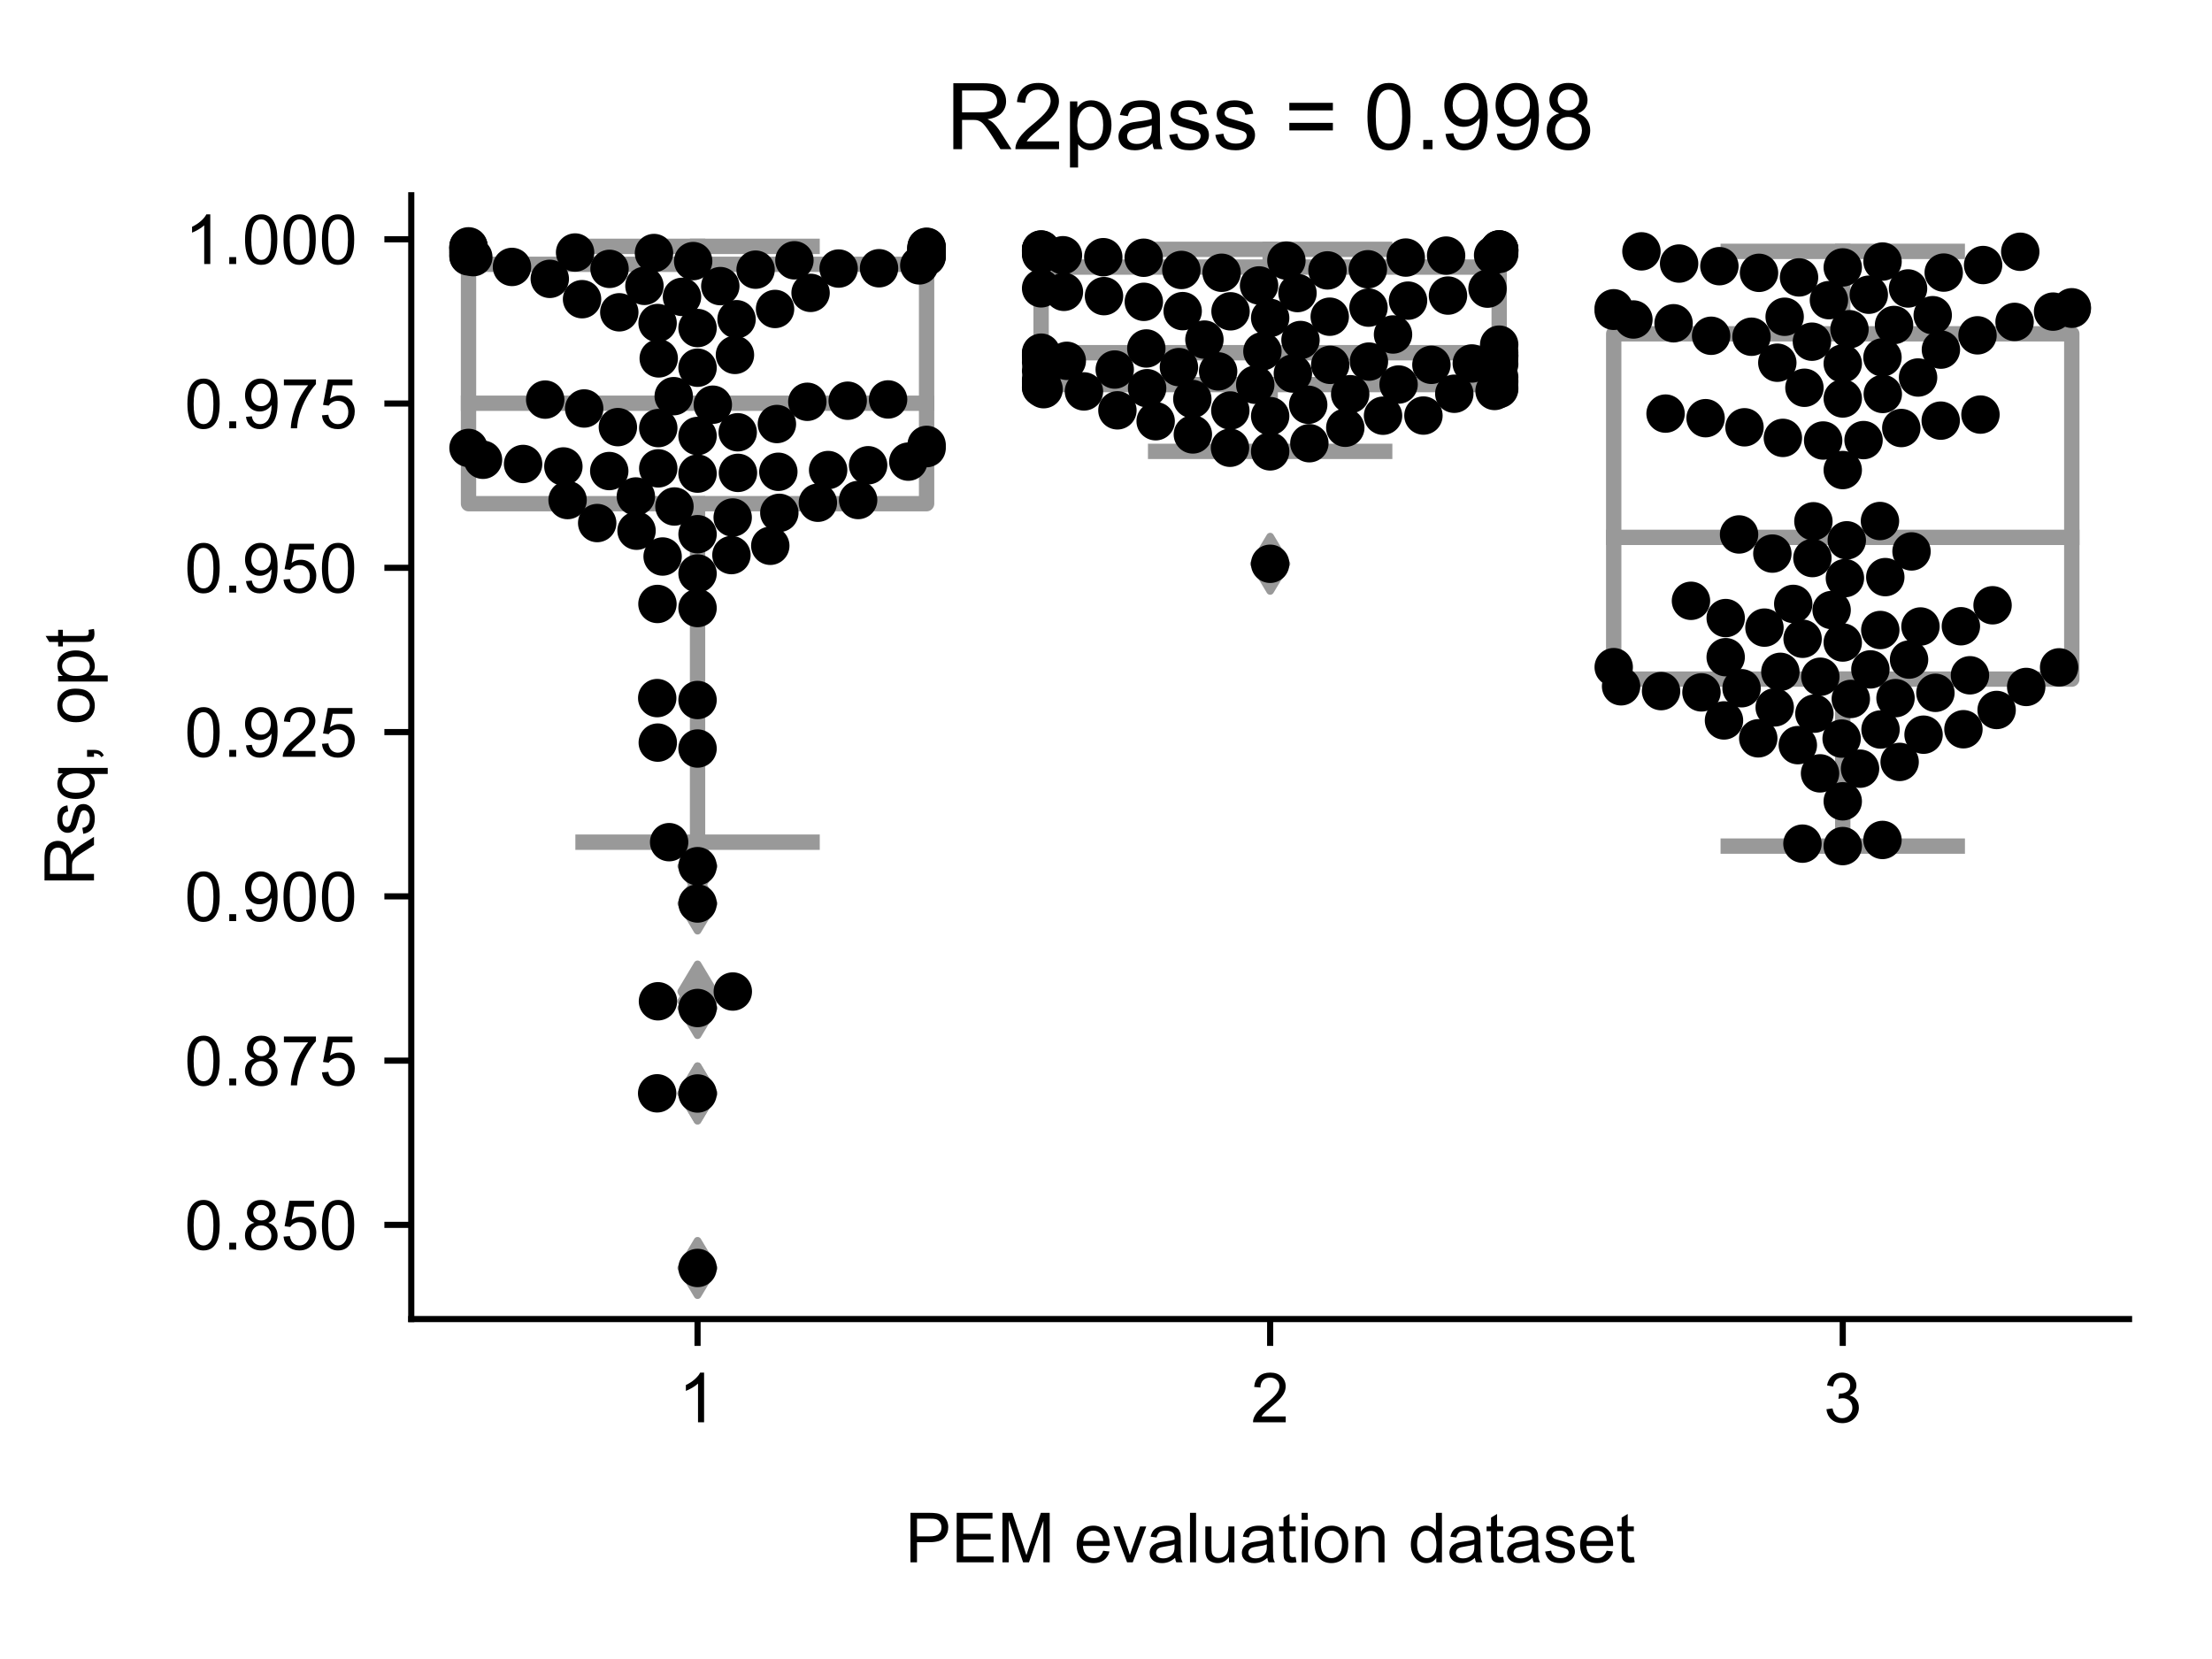 <?xml version="1.0" encoding="utf-8" standalone="no"?>
<!DOCTYPE svg PUBLIC "-//W3C//DTD SVG 1.1//EN"
  "http://www.w3.org/Graphics/SVG/1.1/DTD/svg11.dtd">
<!-- Created with matplotlib (https://matplotlib.org/) -->
<svg height="216pt" version="1.1" viewBox="0 0 288 216" width="288pt" xmlns="http://www.w3.org/2000/svg" xmlns:xlink="http://www.w3.org/1999/xlink">
 <defs>
  <style type="text/css">*{stroke-linecap:butt;stroke-linejoin:round;}</style>
 </defs>
 <g id="figure_1">
  <g id="patch_1">
   <path d="M 0 216 
L 288 216 
L 288 0 
L 0 0 
z
" style="fill:#ffffff;"/>
  </g>
  <g id="axes_1">
   <g id="patch_2">
    <path d="M 53.546 171.738 
L 277.2 171.738 
L 277.2 25.425 
L 53.546 25.425 
z
" style="fill:#ffffff;"/>
   </g>
   <g id="patch_3">
    <path clip-path="url(#p8600b3216e)" d="M 61.001 65.578 
L 120.642 65.578 
L 120.642 34.413 
L 61.001 34.413 
L 61.001 65.578 
z
" style="fill:#ffffff;stroke:#999999;stroke-linejoin:miter;stroke-width:2;"/>
   </g>
   <g id="patch_4">
    <path clip-path="url(#p8600b3216e)" d="M 135.552 50.072 
L 195.193 50.072 
L 195.193 34.777 
L 135.552 34.777 
L 135.552 50.072 
z
" style="fill:#ffffff;stroke:#999999;stroke-linejoin:miter;stroke-width:2;"/>
   </g>
   <g id="patch_5">
    <path clip-path="url(#p8600b3216e)" d="M 210.104 88.422 
L 269.745 88.422 
L 269.745 43.461 
L 210.104 43.461 
L 210.104 88.422 
z
" style="fill:#ffffff;stroke:#999999;stroke-linejoin:miter;stroke-width:2;"/>
   </g>
   <g id="matplotlib.axis_1">
    <g id="xtick_1">
     <g id="line2d_1">
      <defs>
       <path d="M 0 0 
L 0 3.5 
" id="m0d3a46111b" style="stroke:#000000;stroke-width:0.8;"/>
      </defs>
      <g>
       <use style="stroke:#000000;stroke-width:0.8;" x="90.821" xlink:href="#m0d3a46111b" y="171.738"/>
      </g>
     </g>
     <g id="text_1">
      <!-- 1 -->
      <g transform="translate(88.319 185.18)scale(0.09 -0.09)">
       <defs>
        <path d="M 37.25 0 
L 28.469 0 
L 28.469 56 
Q 25.297 52.984 20.141 49.953 
Q 14.984 46.922 10.891 45.406 
L 10.891 53.906 
Q 18.266 57.375 23.781 62.297 
Q 29.297 67.234 31.594 71.875 
L 37.25 71.875 
z
" id="ArialMT-49"/>
       </defs>
       <use xlink:href="#ArialMT-49"/>
      </g>
     </g>
    </g>
    <g id="xtick_2">
     <g id="line2d_2">
      <g>
       <use style="stroke:#000000;stroke-width:0.8;" x="165.373" xlink:href="#m0d3a46111b" y="171.738"/>
      </g>
     </g>
     <g id="text_2">
      <!-- 2 -->
      <g transform="translate(162.87 185.18)scale(0.09 -0.09)">
       <defs>
        <path d="M 50.344 8.453 
L 50.344 0 
L 3.031 0 
Q 2.938 3.172 4.047 6.109 
Q 5.859 10.938 9.828 15.625 
Q 13.812 20.312 21.344 26.469 
Q 33.016 36.031 37.109 41.625 
Q 41.219 47.219 41.219 52.203 
Q 41.219 57.422 37.469 61 
Q 33.734 64.594 27.734 64.594 
Q 21.391 64.594 17.578 60.781 
Q 13.766 56.984 13.719 50.25 
L 4.688 51.172 
Q 5.609 61.281 11.656 66.578 
Q 17.719 71.875 27.938 71.875 
Q 38.234 71.875 44.234 66.156 
Q 50.25 60.453 50.25 52 
Q 50.25 47.703 48.484 43.547 
Q 46.734 39.406 42.656 34.812 
Q 38.578 30.219 29.109 22.219 
Q 21.188 15.578 18.938 13.203 
Q 16.703 10.844 15.234 8.453 
z
" id="ArialMT-50"/>
       </defs>
       <use xlink:href="#ArialMT-50"/>
      </g>
     </g>
    </g>
    <g id="xtick_3">
     <g id="line2d_3">
      <g>
       <use style="stroke:#000000;stroke-width:0.8;" x="239.924" xlink:href="#m0d3a46111b" y="171.738"/>
      </g>
     </g>
     <g id="text_3">
      <!-- 3 -->
      <g transform="translate(237.422 185.18)scale(0.09 -0.09)">
       <defs>
        <path d="M 4.203 18.891 
L 12.984 20.062 
Q 14.5 12.594 18.141 9.297 
Q 21.781 6 27 6 
Q 33.203 6 37.469 10.297 
Q 41.75 14.594 41.75 20.953 
Q 41.75 27 37.797 30.922 
Q 33.844 34.859 27.734 34.859 
Q 25.25 34.859 21.531 33.891 
L 22.516 41.609 
Q 23.391 41.5 23.922 41.5 
Q 29.547 41.5 34.031 44.422 
Q 38.531 47.359 38.531 53.469 
Q 38.531 58.297 35.25 61.469 
Q 31.984 64.656 26.812 64.656 
Q 21.688 64.656 18.266 61.422 
Q 14.844 58.203 13.875 51.766 
L 5.078 53.328 
Q 6.688 62.156 12.391 67.016 
Q 18.109 71.875 26.609 71.875 
Q 32.469 71.875 37.391 69.359 
Q 42.328 66.844 44.938 62.5 
Q 47.562 58.156 47.562 53.266 
Q 47.562 48.641 45.062 44.828 
Q 42.578 41.016 37.703 38.766 
Q 44.047 37.312 47.562 32.688 
Q 51.078 28.078 51.078 21.141 
Q 51.078 11.766 44.234 5.25 
Q 37.406 -1.266 26.953 -1.266 
Q 17.531 -1.266 11.297 4.344 
Q 5.078 9.969 4.203 18.891 
z
" id="ArialMT-51"/>
       </defs>
       <use xlink:href="#ArialMT-51"/>
      </g>
     </g>
    </g>
    <g id="text_4">
     <!-- PEM evaluation dataset -->
     <g transform="translate(117.846 203.411)scale(0.09 -0.09)">
      <defs>
       <path d="M 7.719 0 
L 7.719 71.578 
L 34.719 71.578 
Q 41.844 71.578 45.609 70.906 
Q 50.875 70.016 54.438 67.547 
Q 58.016 65.094 60.188 60.641 
Q 62.359 56.203 62.359 50.875 
Q 62.359 41.75 56.547 35.422 
Q 50.734 29.109 35.547 29.109 
L 17.188 29.109 
L 17.188 0 
z
M 17.188 37.547 
L 35.688 37.547 
Q 44.875 37.547 48.734 40.969 
Q 52.594 44.391 52.594 50.594 
Q 52.594 55.078 50.312 58.266 
Q 48.047 61.469 44.344 62.5 
Q 41.938 63.141 35.5 63.141 
L 17.188 63.141 
z
" id="ArialMT-80"/>
       <path d="M 7.906 0 
L 7.906 71.578 
L 59.672 71.578 
L 59.672 63.141 
L 17.391 63.141 
L 17.391 41.219 
L 56.984 41.219 
L 56.984 32.812 
L 17.391 32.812 
L 17.391 8.453 
L 61.328 8.453 
L 61.328 0 
z
" id="ArialMT-69"/>
       <path d="M 7.422 0 
L 7.422 71.578 
L 21.688 71.578 
L 38.625 20.906 
Q 40.969 13.812 42.047 10.297 
Q 43.266 14.203 45.844 21.781 
L 62.984 71.578 
L 75.734 71.578 
L 75.734 0 
L 66.609 0 
L 66.609 59.906 
L 45.797 0 
L 37.25 0 
L 16.547 60.938 
L 16.547 0 
z
" id="ArialMT-77"/>
       <path id="ArialMT-32"/>
       <path d="M 42.094 16.703 
L 51.172 15.578 
Q 49.031 7.625 43.219 3.219 
Q 37.406 -1.172 28.375 -1.172 
Q 17 -1.172 10.328 5.828 
Q 3.656 12.844 3.656 25.484 
Q 3.656 38.578 10.391 45.797 
Q 17.141 53.031 27.875 53.031 
Q 38.281 53.031 44.875 45.953 
Q 51.469 38.875 51.469 26.031 
Q 51.469 25.25 51.422 23.688 
L 12.75 23.688 
Q 13.234 15.141 17.578 10.594 
Q 21.922 6.062 28.422 6.062 
Q 33.25 6.062 36.672 8.594 
Q 40.094 11.141 42.094 16.703 
z
M 13.234 30.906 
L 42.188 30.906 
Q 41.609 37.453 38.875 40.719 
Q 34.672 45.797 27.984 45.797 
Q 21.922 45.797 17.797 41.75 
Q 13.672 37.703 13.234 30.906 
z
" id="ArialMT-101"/>
       <path d="M 21 0 
L 1.266 51.859 
L 10.547 51.859 
L 21.688 20.797 
Q 23.484 15.766 25 10.359 
Q 26.172 14.453 28.266 20.219 
L 39.797 51.859 
L 48.828 51.859 
L 29.203 0 
z
" id="ArialMT-118"/>
       <path d="M 40.438 6.391 
Q 35.547 2.25 31.031 0.531 
Q 26.516 -1.172 21.344 -1.172 
Q 12.797 -1.172 8.203 3 
Q 3.609 7.172 3.609 13.672 
Q 3.609 17.484 5.344 20.625 
Q 7.078 23.781 9.891 25.688 
Q 12.703 27.594 16.219 28.562 
Q 18.797 29.25 24.031 29.891 
Q 34.672 31.156 39.703 32.906 
Q 39.75 34.719 39.75 35.203 
Q 39.75 40.578 37.25 42.781 
Q 33.891 45.75 27.25 45.75 
Q 21.047 45.75 18.094 43.578 
Q 15.141 41.406 13.719 35.891 
L 5.125 37.062 
Q 6.297 42.578 8.984 45.969 
Q 11.672 49.359 16.75 51.188 
Q 21.828 53.031 28.516 53.031 
Q 35.156 53.031 39.297 51.469 
Q 43.453 49.906 45.406 47.531 
Q 47.359 45.172 48.141 41.547 
Q 48.578 39.312 48.578 33.453 
L 48.578 21.734 
Q 48.578 9.469 49.141 6.219 
Q 49.703 2.984 51.375 0 
L 42.188 0 
Q 40.828 2.734 40.438 6.391 
z
M 39.703 26.031 
Q 34.906 24.078 25.344 22.703 
Q 19.922 21.922 17.672 20.938 
Q 15.438 19.969 14.203 18.094 
Q 12.984 16.219 12.984 13.922 
Q 12.984 10.406 15.641 8.062 
Q 18.312 5.719 23.438 5.719 
Q 28.516 5.719 32.469 7.938 
Q 36.422 10.156 38.281 14.016 
Q 39.703 17 39.703 22.797 
z
" id="ArialMT-97"/>
       <path d="M 6.391 0 
L 6.391 71.578 
L 15.188 71.578 
L 15.188 0 
z
" id="ArialMT-108"/>
       <path d="M 40.578 0 
L 40.578 7.625 
Q 34.516 -1.172 24.125 -1.172 
Q 19.531 -1.172 15.547 0.578 
Q 11.578 2.344 9.641 5 
Q 7.719 7.672 6.938 11.531 
Q 6.391 14.109 6.391 19.734 
L 6.391 51.859 
L 15.188 51.859 
L 15.188 23.094 
Q 15.188 16.219 15.719 13.812 
Q 16.547 10.359 19.234 8.375 
Q 21.922 6.391 25.875 6.391 
Q 29.828 6.391 33.297 8.422 
Q 36.766 10.453 38.203 13.938 
Q 39.656 17.438 39.656 24.078 
L 39.656 51.859 
L 48.438 51.859 
L 48.438 0 
z
" id="ArialMT-117"/>
       <path d="M 25.781 7.859 
L 27.047 0.094 
Q 23.344 -0.688 20.406 -0.688 
Q 15.625 -0.688 12.984 0.828 
Q 10.359 2.344 9.281 4.812 
Q 8.203 7.281 8.203 15.188 
L 8.203 45.016 
L 1.766 45.016 
L 1.766 51.859 
L 8.203 51.859 
L 8.203 64.703 
L 16.938 69.969 
L 16.938 51.859 
L 25.781 51.859 
L 25.781 45.016 
L 16.938 45.016 
L 16.938 14.703 
Q 16.938 10.938 17.406 9.859 
Q 17.875 8.797 18.922 8.156 
Q 19.969 7.516 21.922 7.516 
Q 23.391 7.516 25.781 7.859 
z
" id="ArialMT-116"/>
       <path d="M 6.641 61.469 
L 6.641 71.578 
L 15.438 71.578 
L 15.438 61.469 
z
M 6.641 0 
L 6.641 51.859 
L 15.438 51.859 
L 15.438 0 
z
" id="ArialMT-105"/>
       <path d="M 3.328 25.922 
Q 3.328 40.328 11.328 47.266 
Q 18.016 53.031 27.641 53.031 
Q 38.328 53.031 45.109 46.016 
Q 51.906 39.016 51.906 26.656 
Q 51.906 16.656 48.906 10.906 
Q 45.906 5.172 40.156 2 
Q 34.422 -1.172 27.641 -1.172 
Q 16.75 -1.172 10.031 5.812 
Q 3.328 12.797 3.328 25.922 
z
M 12.359 25.922 
Q 12.359 15.969 16.703 11.016 
Q 21.047 6.062 27.641 6.062 
Q 34.188 6.062 38.531 11.031 
Q 42.875 16.016 42.875 26.219 
Q 42.875 35.844 38.5 40.797 
Q 34.125 45.75 27.641 45.75 
Q 21.047 45.75 16.703 40.812 
Q 12.359 35.891 12.359 25.922 
z
" id="ArialMT-111"/>
       <path d="M 6.594 0 
L 6.594 51.859 
L 14.5 51.859 
L 14.5 44.484 
Q 20.219 53.031 31 53.031 
Q 35.688 53.031 39.625 51.344 
Q 43.562 49.656 45.516 46.922 
Q 47.469 44.188 48.25 40.438 
Q 48.734 37.984 48.734 31.891 
L 48.734 0 
L 39.938 0 
L 39.938 31.547 
Q 39.938 36.922 38.906 39.578 
Q 37.891 42.234 35.281 43.812 
Q 32.672 45.406 29.156 45.406 
Q 23.531 45.406 19.453 41.844 
Q 15.375 38.281 15.375 28.328 
L 15.375 0 
z
" id="ArialMT-110"/>
       <path d="M 40.234 0 
L 40.234 6.547 
Q 35.297 -1.172 25.734 -1.172 
Q 19.531 -1.172 14.328 2.25 
Q 9.125 5.672 6.266 11.797 
Q 3.422 17.922 3.422 25.875 
Q 3.422 33.641 6 39.969 
Q 8.594 46.297 13.766 49.656 
Q 18.953 53.031 25.344 53.031 
Q 30.031 53.031 33.688 51.047 
Q 37.359 49.078 39.656 45.906 
L 39.656 71.578 
L 48.391 71.578 
L 48.391 0 
z
M 12.453 25.875 
Q 12.453 15.922 16.641 10.984 
Q 20.844 6.062 26.562 6.062 
Q 32.328 6.062 36.344 10.766 
Q 40.375 15.484 40.375 25.141 
Q 40.375 35.797 36.266 40.766 
Q 32.172 45.75 26.172 45.75 
Q 20.312 45.75 16.375 40.969 
Q 12.453 36.188 12.453 25.875 
z
" id="ArialMT-100"/>
       <path d="M 3.078 15.484 
L 11.766 16.844 
Q 12.5 11.625 15.844 8.844 
Q 19.188 6.062 25.203 6.062 
Q 31.25 6.062 34.172 8.516 
Q 37.109 10.984 37.109 14.312 
Q 37.109 17.281 34.516 19 
Q 32.719 20.172 25.531 21.969 
Q 15.875 24.422 12.141 26.203 
Q 8.406 27.984 6.469 31.125 
Q 4.547 34.281 4.547 38.094 
Q 4.547 41.547 6.125 44.5 
Q 7.719 47.469 10.453 49.422 
Q 12.5 50.922 16.031 51.969 
Q 19.578 53.031 23.641 53.031 
Q 29.734 53.031 34.344 51.266 
Q 38.969 49.516 41.156 46.5 
Q 43.359 43.5 44.188 38.484 
L 35.594 37.312 
Q 35.016 41.312 32.203 43.547 
Q 29.391 45.797 24.266 45.797 
Q 18.219 45.797 15.625 43.797 
Q 13.031 41.797 13.031 39.109 
Q 13.031 37.406 14.109 36.031 
Q 15.188 34.625 17.484 33.688 
Q 18.797 33.203 25.25 31.453 
Q 34.578 28.953 38.25 27.359 
Q 41.938 25.781 44.031 22.75 
Q 46.141 19.734 46.141 15.234 
Q 46.141 10.844 43.578 6.953 
Q 41.016 3.078 36.172 0.953 
Q 31.344 -1.172 25.25 -1.172 
Q 15.141 -1.172 9.844 3.031 
Q 4.547 7.234 3.078 15.484 
z
" id="ArialMT-115"/>
      </defs>
      <use xlink:href="#ArialMT-80"/>
      <use x="66.699" xlink:href="#ArialMT-69"/>
      <use x="133.398" xlink:href="#ArialMT-77"/>
      <use x="216.699" xlink:href="#ArialMT-32"/>
      <use x="244.482" xlink:href="#ArialMT-101"/>
      <use x="300.098" xlink:href="#ArialMT-118"/>
      <use x="350.098" xlink:href="#ArialMT-97"/>
      <use x="405.713" xlink:href="#ArialMT-108"/>
      <use x="427.93" xlink:href="#ArialMT-117"/>
      <use x="483.545" xlink:href="#ArialMT-97"/>
      <use x="539.16" xlink:href="#ArialMT-116"/>
      <use x="566.943" xlink:href="#ArialMT-105"/>
      <use x="589.16" xlink:href="#ArialMT-111"/>
      <use x="644.775" xlink:href="#ArialMT-110"/>
      <use x="700.391" xlink:href="#ArialMT-32"/>
      <use x="728.174" xlink:href="#ArialMT-100"/>
      <use x="783.789" xlink:href="#ArialMT-97"/>
      <use x="839.404" xlink:href="#ArialMT-116"/>
      <use x="867.188" xlink:href="#ArialMT-97"/>
      <use x="922.803" xlink:href="#ArialMT-115"/>
      <use x="972.803" xlink:href="#ArialMT-101"/>
      <use x="1028.418" xlink:href="#ArialMT-116"/>
     </g>
    </g>
   </g>
   <g id="matplotlib.axis_2">
    <g id="ytick_1">
     <g id="line2d_4">
      <defs>
       <path d="M 0 0 
L -3.5 0 
" id="me77b090143" style="stroke:#000000;stroke-width:0.8;"/>
      </defs>
      <g>
       <use style="stroke:#000000;stroke-width:0.8;" x="53.546" xlink:href="#me77b090143" y="159.478"/>
      </g>
     </g>
     <g id="text_5">
      <!-- 0.850 -->
      <g transform="translate(24.026 162.699)scale(0.09 -0.09)">
       <defs>
        <path d="M 4.156 35.297 
Q 4.156 48 6.766 55.734 
Q 9.375 63.484 14.516 67.672 
Q 19.672 71.875 27.484 71.875 
Q 33.25 71.875 37.594 69.547 
Q 41.938 67.234 44.766 62.859 
Q 47.609 58.5 49.219 52.219 
Q 50.828 45.953 50.828 35.297 
Q 50.828 22.703 48.234 14.969 
Q 45.656 7.234 40.5 3 
Q 35.359 -1.219 27.484 -1.219 
Q 17.141 -1.219 11.234 6.203 
Q 4.156 15.141 4.156 35.297 
z
M 13.188 35.297 
Q 13.188 17.672 17.312 11.828 
Q 21.438 6 27.484 6 
Q 33.547 6 37.672 11.859 
Q 41.797 17.719 41.797 35.297 
Q 41.797 52.984 37.672 58.781 
Q 33.547 64.594 27.391 64.594 
Q 21.344 64.594 17.719 59.469 
Q 13.188 52.938 13.188 35.297 
z
" id="ArialMT-48"/>
        <path d="M 9.078 0 
L 9.078 10.016 
L 19.094 10.016 
L 19.094 0 
z
" id="ArialMT-46"/>
        <path d="M 17.672 38.812 
Q 12.203 40.828 9.562 44.531 
Q 6.938 48.25 6.938 53.422 
Q 6.938 61.234 12.547 66.547 
Q 18.172 71.875 27.484 71.875 
Q 36.859 71.875 42.578 66.422 
Q 48.297 60.984 48.297 53.172 
Q 48.297 48.188 45.672 44.5 
Q 43.062 40.828 37.75 38.812 
Q 44.344 36.672 47.781 31.875 
Q 51.219 27.094 51.219 20.453 
Q 51.219 11.281 44.719 5.031 
Q 38.234 -1.219 27.641 -1.219 
Q 17.047 -1.219 10.547 5.047 
Q 4.047 11.328 4.047 20.703 
Q 4.047 27.688 7.594 32.391 
Q 11.141 37.109 17.672 38.812 
z
M 15.922 53.719 
Q 15.922 48.641 19.188 45.406 
Q 22.469 42.188 27.688 42.188 
Q 32.766 42.188 36.016 45.375 
Q 39.266 48.578 39.266 53.219 
Q 39.266 58.062 35.906 61.359 
Q 32.562 64.656 27.594 64.656 
Q 22.562 64.656 19.234 61.422 
Q 15.922 58.203 15.922 53.719 
z
M 13.094 20.656 
Q 13.094 16.891 14.875 13.375 
Q 16.656 9.859 20.172 7.922 
Q 23.688 6 27.734 6 
Q 34.031 6 38.125 10.047 
Q 42.234 14.109 42.234 20.359 
Q 42.234 26.703 38.016 30.859 
Q 33.797 35.016 27.438 35.016 
Q 21.234 35.016 17.156 30.906 
Q 13.094 26.812 13.094 20.656 
z
" id="ArialMT-56"/>
        <path d="M 4.156 18.75 
L 13.375 19.531 
Q 14.406 12.797 18.141 9.391 
Q 21.875 6 27.156 6 
Q 33.5 6 37.891 10.781 
Q 42.281 15.578 42.281 23.484 
Q 42.281 31 38.062 35.344 
Q 33.844 39.703 27 39.703 
Q 22.75 39.703 19.328 37.766 
Q 15.922 35.844 13.969 32.766 
L 5.719 33.844 
L 12.641 70.609 
L 48.25 70.609 
L 48.25 62.203 
L 19.672 62.203 
L 15.828 42.969 
Q 22.266 47.469 29.344 47.469 
Q 38.719 47.469 45.156 40.969 
Q 51.609 34.469 51.609 24.266 
Q 51.609 14.547 45.953 7.469 
Q 39.062 -1.219 27.156 -1.219 
Q 17.391 -1.219 11.203 4.25 
Q 5.031 9.719 4.156 18.75 
z
" id="ArialMT-53"/>
       </defs>
       <use xlink:href="#ArialMT-48"/>
       <use x="55.615" xlink:href="#ArialMT-46"/>
       <use x="83.398" xlink:href="#ArialMT-56"/>
       <use x="139.014" xlink:href="#ArialMT-53"/>
       <use x="194.629" xlink:href="#ArialMT-48"/>
      </g>
     </g>
    </g>
    <g id="ytick_2">
     <g id="line2d_5">
      <g>
       <use style="stroke:#000000;stroke-width:0.8;" x="53.546" xlink:href="#me77b090143" y="138.091"/>
      </g>
     </g>
     <g id="text_6">
      <!-- 0.875 -->
      <g transform="translate(24.026 141.312)scale(0.09 -0.09)">
       <defs>
        <path d="M 4.734 62.203 
L 4.734 70.656 
L 51.078 70.656 
L 51.078 63.812 
Q 44.234 56.547 37.516 44.484 
Q 30.812 32.422 27.156 19.672 
Q 24.516 10.688 23.781 0 
L 14.75 0 
Q 14.891 8.453 18.062 20.406 
Q 21.234 32.375 27.172 43.484 
Q 33.109 54.594 39.797 62.203 
z
" id="ArialMT-55"/>
       </defs>
       <use xlink:href="#ArialMT-48"/>
       <use x="55.615" xlink:href="#ArialMT-46"/>
       <use x="83.398" xlink:href="#ArialMT-56"/>
       <use x="139.014" xlink:href="#ArialMT-55"/>
       <use x="194.629" xlink:href="#ArialMT-53"/>
      </g>
     </g>
    </g>
    <g id="ytick_3">
     <g id="line2d_6">
      <g>
       <use style="stroke:#000000;stroke-width:0.8;" x="53.546" xlink:href="#me77b090143" y="116.703"/>
      </g>
     </g>
     <g id="text_7">
      <!-- 0.900 -->
      <g transform="translate(24.026 119.924)scale(0.09 -0.09)">
       <defs>
        <path d="M 5.469 16.547 
L 13.922 17.328 
Q 14.984 11.375 18.016 8.688 
Q 21.047 6 25.781 6 
Q 29.828 6 32.875 7.859 
Q 35.938 9.719 37.891 12.812 
Q 39.844 15.922 41.156 21.188 
Q 42.484 26.469 42.484 31.938 
Q 42.484 32.516 42.438 33.688 
Q 39.797 29.5 35.234 26.875 
Q 30.672 24.266 25.344 24.266 
Q 16.453 24.266 10.297 30.703 
Q 4.156 37.156 4.156 47.703 
Q 4.156 58.594 10.578 65.234 
Q 17 71.875 26.656 71.875 
Q 33.641 71.875 39.422 68.109 
Q 45.219 64.359 48.219 57.391 
Q 51.219 50.438 51.219 37.25 
Q 51.219 23.531 48.234 15.406 
Q 45.266 7.281 39.375 3.031 
Q 33.5 -1.219 25.594 -1.219 
Q 17.188 -1.219 11.859 3.438 
Q 6.547 8.109 5.469 16.547 
z
M 41.453 48.141 
Q 41.453 55.719 37.422 60.156 
Q 33.406 64.594 27.734 64.594 
Q 21.875 64.594 17.531 59.812 
Q 13.188 55.031 13.188 47.406 
Q 13.188 40.578 17.312 36.297 
Q 21.438 32.031 27.484 32.031 
Q 33.594 32.031 37.516 36.297 
Q 41.453 40.578 41.453 48.141 
z
" id="ArialMT-57"/>
       </defs>
       <use xlink:href="#ArialMT-48"/>
       <use x="55.615" xlink:href="#ArialMT-46"/>
       <use x="83.398" xlink:href="#ArialMT-57"/>
       <use x="139.014" xlink:href="#ArialMT-48"/>
       <use x="194.629" xlink:href="#ArialMT-48"/>
      </g>
     </g>
    </g>
    <g id="ytick_4">
     <g id="line2d_7">
      <g>
       <use style="stroke:#000000;stroke-width:0.8;" x="53.546" xlink:href="#me77b090143" y="95.316"/>
      </g>
     </g>
     <g id="text_8">
      <!-- 0.925 -->
      <g transform="translate(24.026 98.537)scale(0.09 -0.09)">
       <use xlink:href="#ArialMT-48"/>
       <use x="55.615" xlink:href="#ArialMT-46"/>
       <use x="83.398" xlink:href="#ArialMT-57"/>
       <use x="139.014" xlink:href="#ArialMT-50"/>
       <use x="194.629" xlink:href="#ArialMT-53"/>
      </g>
     </g>
    </g>
    <g id="ytick_5">
     <g id="line2d_8">
      <g>
       <use style="stroke:#000000;stroke-width:0.8;" x="53.546" xlink:href="#me77b090143" y="73.929"/>
      </g>
     </g>
     <g id="text_9">
      <!-- 0.950 -->
      <g transform="translate(24.026 77.15)scale(0.09 -0.09)">
       <use xlink:href="#ArialMT-48"/>
       <use x="55.615" xlink:href="#ArialMT-46"/>
       <use x="83.398" xlink:href="#ArialMT-57"/>
       <use x="139.014" xlink:href="#ArialMT-53"/>
       <use x="194.629" xlink:href="#ArialMT-48"/>
      </g>
     </g>
    </g>
    <g id="ytick_6">
     <g id="line2d_9">
      <g>
       <use style="stroke:#000000;stroke-width:0.8;" x="53.546" xlink:href="#me77b090143" y="52.541"/>
      </g>
     </g>
     <g id="text_10">
      <!-- 0.975 -->
      <g transform="translate(24.026 55.762)scale(0.09 -0.09)">
       <use xlink:href="#ArialMT-48"/>
       <use x="55.615" xlink:href="#ArialMT-46"/>
       <use x="83.398" xlink:href="#ArialMT-57"/>
       <use x="139.014" xlink:href="#ArialMT-55"/>
       <use x="194.629" xlink:href="#ArialMT-53"/>
      </g>
     </g>
    </g>
    <g id="ytick_7">
     <g id="line2d_10">
      <g>
       <use style="stroke:#000000;stroke-width:0.8;" x="53.546" xlink:href="#me77b090143" y="31.154"/>
      </g>
     </g>
     <g id="text_11">
      <!-- 1.000 -->
      <g transform="translate(24.026 34.375)scale(0.09 -0.09)">
       <use xlink:href="#ArialMT-49"/>
       <use x="55.615" xlink:href="#ArialMT-46"/>
       <use x="83.398" xlink:href="#ArialMT-48"/>
       <use x="139.014" xlink:href="#ArialMT-48"/>
       <use x="194.629" xlink:href="#ArialMT-48"/>
      </g>
     </g>
    </g>
    <g id="text_12">
     <!-- Rsq, opt -->
     <g transform="translate(12.237 115.339)rotate(-90)scale(0.09 -0.09)">
      <defs>
       <path d="M 7.859 0 
L 7.859 71.578 
L 39.594 71.578 
Q 49.172 71.578 54.141 69.641 
Q 59.125 67.719 62.109 62.828 
Q 65.094 57.953 65.094 52.047 
Q 65.094 44.438 60.156 39.203 
Q 55.219 33.984 44.922 32.562 
Q 48.688 30.766 50.641 29 
Q 54.781 25.203 58.5 19.484 
L 70.953 0 
L 59.031 0 
L 49.562 14.891 
Q 45.406 21.344 42.719 24.75 
Q 40.047 28.172 37.922 29.531 
Q 35.797 30.906 33.594 31.453 
Q 31.984 31.781 28.328 31.781 
L 17.328 31.781 
L 17.328 0 
z
M 17.328 39.984 
L 37.703 39.984 
Q 44.188 39.984 47.844 41.328 
Q 51.516 42.672 53.422 45.625 
Q 55.328 48.578 55.328 52.047 
Q 55.328 57.125 51.641 60.391 
Q 47.953 63.672 39.984 63.672 
L 17.328 63.672 
z
" id="ArialMT-82"/>
       <path d="M 39.656 -19.875 
L 39.656 5.516 
Q 37.594 2.641 33.906 0.734 
Q 30.219 -1.172 26.078 -1.172 
Q 16.844 -1.172 10.172 6.203 
Q 3.516 13.578 3.516 26.422 
Q 3.516 34.234 6.219 40.422 
Q 8.938 46.625 14.078 49.828 
Q 19.234 53.031 25.391 53.031 
Q 35.016 53.031 40.531 44.922 
L 40.531 51.859 
L 48.438 51.859 
L 48.438 -19.875 
z
M 12.547 26.078 
Q 12.547 16.062 16.75 11.062 
Q 20.953 6.062 26.812 6.062 
Q 32.422 6.062 36.469 10.812 
Q 40.531 15.578 40.531 25.297 
Q 40.531 35.641 36.25 40.859 
Q 31.984 46.094 26.219 46.094 
Q 20.516 46.094 16.531 41.234 
Q 12.547 36.375 12.547 26.078 
z
" id="ArialMT-113"/>
       <path d="M 8.891 0 
L 8.891 10.016 
L 18.891 10.016 
L 18.891 0 
Q 18.891 -5.516 16.938 -8.906 
Q 14.984 -12.312 10.75 -14.156 
L 8.297 -10.406 
Q 11.078 -9.188 12.391 -6.812 
Q 13.719 -4.438 13.875 0 
z
" id="ArialMT-44"/>
       <path d="M 6.594 -19.875 
L 6.594 51.859 
L 14.594 51.859 
L 14.594 45.125 
Q 17.438 49.078 21 51.047 
Q 24.562 53.031 29.641 53.031 
Q 36.281 53.031 41.359 49.609 
Q 46.438 46.188 49.016 39.953 
Q 51.609 33.734 51.609 26.312 
Q 51.609 18.359 48.75 11.984 
Q 45.906 5.609 40.453 2.219 
Q 35.016 -1.172 29 -1.172 
Q 24.609 -1.172 21.109 0.688 
Q 17.625 2.547 15.375 5.375 
L 15.375 -19.875 
z
M 14.547 25.641 
Q 14.547 15.625 18.594 10.844 
Q 22.656 6.062 28.422 6.062 
Q 34.281 6.062 38.453 11.016 
Q 42.625 15.969 42.625 26.375 
Q 42.625 36.281 38.547 41.203 
Q 34.469 46.141 28.812 46.141 
Q 23.188 46.141 18.859 40.891 
Q 14.547 35.641 14.547 25.641 
z
" id="ArialMT-112"/>
      </defs>
      <use xlink:href="#ArialMT-82"/>
      <use x="72.217" xlink:href="#ArialMT-115"/>
      <use x="122.217" xlink:href="#ArialMT-113"/>
      <use x="177.832" xlink:href="#ArialMT-44"/>
      <use x="205.615" xlink:href="#ArialMT-32"/>
      <use x="233.398" xlink:href="#ArialMT-111"/>
      <use x="289.014" xlink:href="#ArialMT-112"/>
      <use x="344.629" xlink:href="#ArialMT-116"/>
     </g>
    </g>
   </g>
   <g id="line2d_11">
    <path clip-path="url(#p8600b3216e)" d="M 90.821 65.578 
L 90.821 109.65 
" style="fill:none;stroke:#999999;stroke-linecap:square;stroke-width:2;"/>
   </g>
   <g id="line2d_12">
    <path clip-path="url(#p8600b3216e)" d="M 90.821 34.413 
L 90.821 32.076 
" style="fill:none;stroke:#999999;stroke-linecap:square;stroke-width:2;"/>
   </g>
   <g id="line2d_13">
    <path clip-path="url(#p8600b3216e)" d="M 75.911 109.65 
L 105.732 109.65 
" style="fill:none;stroke:#999999;stroke-linecap:square;stroke-width:2;"/>
   </g>
   <g id="line2d_14">
    <path clip-path="url(#p8600b3216e)" d="M 75.911 32.076 
L 105.732 32.076 
" style="fill:none;stroke:#999999;stroke-linecap:square;stroke-width:2;"/>
   </g>
   <g id="line2d_15">
    <defs>
     <path d="M -0 3.536 
L 2.121 0 
L -0 -3.536 
L -2.121 -0 
z
" id="md5e38074c6" style="stroke:#999999;stroke-linejoin:miter;"/>
    </defs>
    <g clip-path="url(#p8600b3216e)">
     <use style="fill:#999999;stroke:#999999;stroke-linejoin:miter;" x="90.821" xlink:href="#md5e38074c6" y="130.366"/>
     <use style="fill:#999999;stroke:#999999;stroke-linejoin:miter;" x="90.821" xlink:href="#md5e38074c6" y="129.095"/>
     <use style="fill:#999999;stroke:#999999;stroke-linejoin:miter;" x="90.821" xlink:href="#md5e38074c6" y="142.371"/>
     <use style="fill:#999999;stroke:#999999;stroke-linejoin:miter;" x="90.821" xlink:href="#md5e38074c6" y="112.776"/>
     <use style="fill:#999999;stroke:#999999;stroke-linejoin:miter;" x="90.821" xlink:href="#md5e38074c6" y="117.635"/>
     <use style="fill:#999999;stroke:#999999;stroke-linejoin:miter;" x="90.821" xlink:href="#md5e38074c6" y="131.242"/>
     <use style="fill:#999999;stroke:#999999;stroke-linejoin:miter;" x="90.821" xlink:href="#md5e38074c6" y="142.351"/>
     <use style="fill:#999999;stroke:#999999;stroke-linejoin:miter;" x="90.821" xlink:href="#md5e38074c6" y="165.088"/>
    </g>
   </g>
   <g id="line2d_16">
    <path clip-path="url(#p8600b3216e)" d="M 165.373 50.072 
L 165.373 58.769 
" style="fill:none;stroke:#999999;stroke-linecap:square;stroke-width:2;"/>
   </g>
   <g id="line2d_17">
    <path clip-path="url(#p8600b3216e)" d="M 165.373 34.777 
L 165.373 32.465 
" style="fill:none;stroke:#999999;stroke-linecap:square;stroke-width:2;"/>
   </g>
   <g id="line2d_18">
    <path clip-path="url(#p8600b3216e)" d="M 150.463 58.769 
L 180.283 58.769 
" style="fill:none;stroke:#999999;stroke-linecap:square;stroke-width:2;"/>
   </g>
   <g id="line2d_19">
    <path clip-path="url(#p8600b3216e)" d="M 150.463 32.465 
L 180.283 32.465 
" style="fill:none;stroke:#999999;stroke-linecap:square;stroke-width:2;"/>
   </g>
   <g id="line2d_20">
    <g clip-path="url(#p8600b3216e)">
     <use style="fill:#999999;stroke:#999999;stroke-linejoin:miter;" x="165.373" xlink:href="#md5e38074c6" y="73.404"/>
    </g>
   </g>
   <g id="line2d_21">
    <path clip-path="url(#p8600b3216e)" d="M 239.924 88.422 
L 239.924 110.16 
" style="fill:none;stroke:#999999;stroke-linecap:square;stroke-width:2;"/>
   </g>
   <g id="line2d_22">
    <path clip-path="url(#p8600b3216e)" d="M 239.924 43.461 
L 239.924 32.727 
" style="fill:none;stroke:#999999;stroke-linecap:square;stroke-width:2;"/>
   </g>
   <g id="line2d_23">
    <path clip-path="url(#p8600b3216e)" d="M 225.014 110.16 
L 254.835 110.16 
" style="fill:none;stroke:#999999;stroke-linecap:square;stroke-width:2;"/>
   </g>
   <g id="line2d_24">
    <path clip-path="url(#p8600b3216e)" d="M 225.014 32.727 
L 254.835 32.727 
" style="fill:none;stroke:#999999;stroke-linecap:square;stroke-width:2;"/>
   </g>
   <g id="line2d_25"/>
   <g id="line2d_26">
    <path clip-path="url(#p8600b3216e)" d="M 61.001 52.502 
L 120.642 52.502 
" style="fill:none;stroke:#999999;stroke-linecap:square;stroke-width:2;"/>
   </g>
   <g id="line2d_27">
    <path clip-path="url(#p8600b3216e)" d="M 135.552 45.924 
L 195.193 45.924 
" style="fill:none;stroke:#999999;stroke-linecap:square;stroke-width:2;"/>
   </g>
   <g id="line2d_28">
    <path clip-path="url(#p8600b3216e)" d="M 210.104 69.967 
L 269.745 69.967 
" style="fill:none;stroke:#999999;stroke-linecap:square;stroke-width:2;"/>
   </g>
   <g id="patch_6">
    <path d="M 53.546 171.738 
L 53.546 25.425 
" style="fill:none;stroke:#000000;stroke-linecap:square;stroke-linejoin:miter;stroke-width:0.8;"/>
   </g>
   <g id="patch_7">
    <path d="M 53.546 171.738 
L 277.2 171.738 
" style="fill:none;stroke:#000000;stroke-linecap:square;stroke-linejoin:miter;stroke-width:0.8;"/>
   </g>
   <g id="PathCollection_1">
    <defs>
     <path d="M 0 2.5 
C 0.663 2.5 1.299 2.237 1.768 1.768 
C 2.237 1.299 2.5 0.663 2.5 -0 
C 2.5 -0.663 2.237 -1.299 1.768 -1.768 
C 1.299 -2.237 0.663 -2.5 0 -2.5 
C -0.663 -2.5 -1.299 -2.237 -1.768 -1.768 
C -2.237 -1.299 -2.5 -0.663 -2.5 0 
C -2.5 0.663 -2.237 1.299 -1.768 1.768 
C -1.299 2.237 -0.663 2.5 0 2.5 
z
" id="C0_0_d352c48287"/>
    </defs>
    <g clip-path="url(#p8600b3216e)">
     <use x="90.821" xlink:href="#C0_0_d352c48287" y="165.088"/>
    </g>
    <g clip-path="url(#p8600b3216e)">
     <use x="90.821" xlink:href="#C0_0_d352c48287" y="142.371"/>
    </g>
    <g clip-path="url(#p8600b3216e)">
     <use x="85.561" xlink:href="#C0_0_d352c48287" y="142.351"/>
    </g>
    <g clip-path="url(#p8600b3216e)">
     <use x="90.821" xlink:href="#C0_0_d352c48287" y="131.242"/>
    </g>
    <g clip-path="url(#p8600b3216e)">
     <use x="85.666" xlink:href="#C0_0_d352c48287" y="130.366"/>
    </g>
    <g clip-path="url(#p8600b3216e)">
     <use x="95.412" xlink:href="#C0_0_d352c48287" y="129.095"/>
    </g>
    <g clip-path="url(#p8600b3216e)">
     <use x="90.821" xlink:href="#C0_0_d352c48287" y="117.635"/>
    </g>
    <g clip-path="url(#p8600b3216e)">
     <use x="90.821" xlink:href="#C0_0_d352c48287" y="112.776"/>
    </g>
    <g clip-path="url(#p8600b3216e)">
     <use x="87.121" xlink:href="#C0_0_d352c48287" y="109.65"/>
    </g>
    <g clip-path="url(#p8600b3216e)">
     <use x="90.821" xlink:href="#C0_0_d352c48287" y="97.458"/>
    </g>
    <g clip-path="url(#p8600b3216e)">
     <use x="85.642" xlink:href="#C0_0_d352c48287" y="96.687"/>
    </g>
    <g clip-path="url(#p8600b3216e)">
     <use x="90.821" xlink:href="#C0_0_d352c48287" y="91.141"/>
    </g>
    <g clip-path="url(#p8600b3216e)">
     <use x="85.569" xlink:href="#C0_0_d352c48287" y="90.892"/>
    </g>
    <g clip-path="url(#p8600b3216e)">
     <use x="90.821" xlink:href="#C0_0_d352c48287" y="79.165"/>
    </g>
    <g clip-path="url(#p8600b3216e)">
     <use x="85.599" xlink:href="#C0_0_d352c48287" y="78.635"/>
    </g>
    <g clip-path="url(#p8600b3216e)">
     <use x="90.821" xlink:href="#C0_0_d352c48287" y="74.668"/>
    </g>
    <g clip-path="url(#p8600b3216e)">
     <use x="86.273" xlink:href="#C0_0_d352c48287" y="72.458"/>
    </g>
    <g clip-path="url(#p8600b3216e)">
     <use x="95.232" xlink:href="#C0_0_d352c48287" y="72.271"/>
    </g>
    <g clip-path="url(#p8600b3216e)">
     <use x="100.289" xlink:href="#C0_0_d352c48287" y="71.06"/>
    </g>
    <g clip-path="url(#p8600b3216e)">
     <use x="90.821" xlink:href="#C0_0_d352c48287" y="69.553"/>
    </g>
    <g clip-path="url(#p8600b3216e)">
     <use x="82.878" xlink:href="#C0_0_d352c48287" y="69.098"/>
    </g>
    <g clip-path="url(#p8600b3216e)">
     <use x="77.754" xlink:href="#C0_0_d352c48287" y="68.1"/>
    </g>
    <g clip-path="url(#p8600b3216e)">
     <use x="95.395" xlink:href="#C0_0_d352c48287" y="67.38"/>
    </g>
    <g clip-path="url(#p8600b3216e)">
     <use x="101.467" xlink:href="#C0_0_d352c48287" y="66.773"/>
    </g>
    <g clip-path="url(#p8600b3216e)">
     <use x="87.812" xlink:href="#C0_0_d352c48287" y="65.945"/>
    </g>
    <g clip-path="url(#p8600b3216e)">
     <use x="106.486" xlink:href="#C0_0_d352c48287" y="65.456"/>
    </g>
    <g clip-path="url(#p8600b3216e)">
     <use x="73.9" xlink:href="#C0_0_d352c48287" y="65.106"/>
    </g>
    <g clip-path="url(#p8600b3216e)">
     <use x="111.729" xlink:href="#C0_0_d352c48287" y="65.101"/>
    </g>
    <g clip-path="url(#p8600b3216e)">
     <use x="82.787" xlink:href="#C0_0_d352c48287" y="64.641"/>
    </g>
    <g clip-path="url(#p8600b3216e)">
     <use x="90.821" xlink:href="#C0_0_d352c48287" y="61.664"/>
    </g>
    <g clip-path="url(#p8600b3216e)">
     <use x="96.081" xlink:href="#C0_0_d352c48287" y="61.568"/>
    </g>
    <g clip-path="url(#p8600b3216e)">
     <use x="101.339" xlink:href="#C0_0_d352c48287" y="61.425"/>
    </g>
    <g clip-path="url(#p8600b3216e)">
     <use x="79.323" xlink:href="#C0_0_d352c48287" y="61.331"/>
    </g>
    <g clip-path="url(#p8600b3216e)">
     <use x="107.822" xlink:href="#C0_0_d352c48287" y="61.201"/>
    </g>
    <g clip-path="url(#p8600b3216e)">
     <use x="85.704" xlink:href="#C0_0_d352c48287" y="60.98"/>
    </g>
    <g clip-path="url(#p8600b3216e)">
     <use x="73.352" xlink:href="#C0_0_d352c48287" y="60.732"/>
    </g>
    <g clip-path="url(#p8600b3216e)">
     <use x="113.029" xlink:href="#C0_0_d352c48287" y="60.576"/>
    </g>
    <g clip-path="url(#p8600b3216e)">
     <use x="68.106" xlink:href="#C0_0_d352c48287" y="60.409"/>
    </g>
    <g clip-path="url(#p8600b3216e)">
     <use x="118.26" xlink:href="#C0_0_d352c48287" y="60.103"/>
    </g>
    <g clip-path="url(#p8600b3216e)">
     <use x="62.886" xlink:href="#C0_0_d352c48287" y="59.861"/>
    </g>
    <g clip-path="url(#p8600b3216e)">
     <use x="120.642" xlink:href="#C0_0_d352c48287" y="58.344"/>
    </g>
    <g clip-path="url(#p8600b3216e)">
     <use x="61.001" xlink:href="#C0_0_d352c48287" y="58.321"/>
    </g>
    <g clip-path="url(#p8600b3216e)">
     <use x="120.642" xlink:href="#C0_0_d352c48287" y="57.924"/>
    </g>
    <g clip-path="url(#p8600b3216e)">
     <use x="90.821" xlink:href="#C0_0_d352c48287" y="56.764"/>
    </g>
    <g clip-path="url(#p8600b3216e)">
     <use x="96.05" xlink:href="#C0_0_d352c48287" y="56.281"/>
    </g>
    <g clip-path="url(#p8600b3216e)">
     <use x="85.706" xlink:href="#C0_0_d352c48287" y="55.738"/>
    </g>
    <g clip-path="url(#p8600b3216e)">
     <use x="80.448" xlink:href="#C0_0_d352c48287" y="55.612"/>
    </g>
    <g clip-path="url(#p8600b3216e)">
     <use x="101.152" xlink:href="#C0_0_d352c48287" y="55.207"/>
    </g>
    <g clip-path="url(#p8600b3216e)">
     <use x="76.06" xlink:href="#C0_0_d352c48287" y="53.184"/>
    </g>
    <g clip-path="url(#p8600b3216e)">
     <use x="92.807" xlink:href="#C0_0_d352c48287" y="52.691"/>
    </g>
    <g clip-path="url(#p8600b3216e)">
     <use x="105.113" xlink:href="#C0_0_d352c48287" y="52.313"/>
    </g>
    <g clip-path="url(#p8600b3216e)">
     <use x="110.371" xlink:href="#C0_0_d352c48287" y="52.173"/>
    </g>
    <g clip-path="url(#p8600b3216e)">
     <use x="70.984" xlink:href="#C0_0_d352c48287" y="52.029"/>
    </g>
    <g clip-path="url(#p8600b3216e)">
     <use x="115.628" xlink:href="#C0_0_d352c48287" y="52.007"/>
    </g>
    <g clip-path="url(#p8600b3216e)">
     <use x="87.717" xlink:href="#C0_0_d352c48287" y="51.581"/>
    </g>
    <g clip-path="url(#p8600b3216e)">
     <use x="90.821" xlink:href="#C0_0_d352c48287" y="47.876"/>
    </g>
    <g clip-path="url(#p8600b3216e)">
     <use x="85.765" xlink:href="#C0_0_d352c48287" y="46.662"/>
    </g>
    <g clip-path="url(#p8600b3216e)">
     <use x="95.689" xlink:href="#C0_0_d352c48287" y="46.208"/>
    </g>
    <g clip-path="url(#p8600b3216e)">
     <use x="90.821" xlink:href="#C0_0_d352c48287" y="42.713"/>
    </g>
    <g clip-path="url(#p8600b3216e)">
     <use x="85.619" xlink:href="#C0_0_d352c48287" y="42.06"/>
    </g>
    <g clip-path="url(#p8600b3216e)">
     <use x="95.9" xlink:href="#C0_0_d352c48287" y="41.565"/>
    </g>
    <g clip-path="url(#p8600b3216e)">
     <use x="80.631" xlink:href="#C0_0_d352c48287" y="40.662"/>
    </g>
    <g clip-path="url(#p8600b3216e)">
     <use x="100.911" xlink:href="#C0_0_d352c48287" y="40.227"/>
    </g>
    <g clip-path="url(#p8600b3216e)">
     <use x="75.783" xlink:href="#C0_0_d352c48287" y="38.954"/>
    </g>
    <g clip-path="url(#p8600b3216e)">
     <use x="88.796" xlink:href="#C0_0_d352c48287" y="38.654"/>
    </g>
    <g clip-path="url(#p8600b3216e)">
     <use x="105.537" xlink:href="#C0_0_d352c48287" y="38.132"/>
    </g>
    <g clip-path="url(#p8600b3216e)">
     <use x="93.782" xlink:href="#C0_0_d352c48287" y="37.252"/>
    </g>
    <g clip-path="url(#p8600b3216e)">
     <use x="83.906" xlink:href="#C0_0_d352c48287" y="37.219"/>
    </g>
    <g clip-path="url(#p8600b3216e)">
     <use x="71.582" xlink:href="#C0_0_d352c48287" y="36.306"/>
    </g>
    <g clip-path="url(#p8600b3216e)">
     <use x="98.377" xlink:href="#C0_0_d352c48287" y="35.11"/>
    </g>
    <g clip-path="url(#p8600b3216e)">
     <use x="79.36" xlink:href="#C0_0_d352c48287" y="35.006"/>
    </g>
    <g clip-path="url(#p8600b3216e)">
     <use x="109.189" xlink:href="#C0_0_d352c48287" y="34.966"/>
    </g>
    <g clip-path="url(#p8600b3216e)">
     <use x="114.449" xlink:href="#C0_0_d352c48287" y="34.926"/>
    </g>
    <g clip-path="url(#p8600b3216e)">
     <use x="66.66" xlink:href="#C0_0_d352c48287" y="34.754"/>
    </g>
    <g clip-path="url(#p8600b3216e)">
     <use x="119.691" xlink:href="#C0_0_d352c48287" y="34.553"/>
    </g>
    <g clip-path="url(#p8600b3216e)">
     <use x="90.249" xlink:href="#C0_0_d352c48287" y="33.993"/>
    </g>
    <g clip-path="url(#p8600b3216e)">
     <use x="103.432" xlink:href="#C0_0_d352c48287" y="33.892"/>
    </g>
    <g clip-path="url(#p8600b3216e)">
     <use x="61.625" xlink:href="#C0_0_d352c48287" y="33.479"/>
    </g>
    <g clip-path="url(#p8600b3216e)">
     <use x="120.642" xlink:href="#C0_0_d352c48287" y="33.451"/>
    </g>
    <g clip-path="url(#p8600b3216e)">
     <use x="61.001" xlink:href="#C0_0_d352c48287" y="33.383"/>
    </g>
    <g clip-path="url(#p8600b3216e)">
     <use x="120.642" xlink:href="#C0_0_d352c48287" y="33.327"/>
    </g>
    <g clip-path="url(#p8600b3216e)">
     <use x="61.001" xlink:href="#C0_0_d352c48287" y="33.31"/>
    </g>
    <g clip-path="url(#p8600b3216e)">
     <use x="120.642" xlink:href="#C0_0_d352c48287" y="33.256"/>
    </g>
    <g clip-path="url(#p8600b3216e)">
     <use x="61.001" xlink:href="#C0_0_d352c48287" y="33.071"/>
    </g>
    <g clip-path="url(#p8600b3216e)">
     <use x="120.642" xlink:href="#C0_0_d352c48287" y="33.025"/>
    </g>
    <g clip-path="url(#p8600b3216e)">
     <use x="85.149" xlink:href="#C0_0_d352c48287" y="32.945"/>
    </g>
    <g clip-path="url(#p8600b3216e)">
     <use x="74.877" xlink:href="#C0_0_d352c48287" y="32.877"/>
    </g>
    <g clip-path="url(#p8600b3216e)">
     <use x="61.001" xlink:href="#C0_0_d352c48287" y="32.838"/>
    </g>
    <g clip-path="url(#p8600b3216e)">
     <use x="120.642" xlink:href="#C0_0_d352c48287" y="32.769"/>
    </g>
    <g clip-path="url(#p8600b3216e)">
     <use x="61.001" xlink:href="#C0_0_d352c48287" y="32.731"/>
    </g>
    <g clip-path="url(#p8600b3216e)">
     <use x="120.642" xlink:href="#C0_0_d352c48287" y="32.596"/>
    </g>
    <g clip-path="url(#p8600b3216e)">
     <use x="61.001" xlink:href="#C0_0_d352c48287" y="32.44"/>
    </g>
    <g clip-path="url(#p8600b3216e)">
     <use x="120.642" xlink:href="#C0_0_d352c48287" y="32.412"/>
    </g>
    <g clip-path="url(#p8600b3216e)">
     <use x="61.001" xlink:href="#C0_0_d352c48287" y="32.399"/>
    </g>
    <g clip-path="url(#p8600b3216e)">
     <use x="120.642" xlink:href="#C0_0_d352c48287" y="32.335"/>
    </g>
    <g clip-path="url(#p8600b3216e)">
     <use x="61.001" xlink:href="#C0_0_d352c48287" y="32.218"/>
    </g>
    <g clip-path="url(#p8600b3216e)">
     <use x="120.642" xlink:href="#C0_0_d352c48287" y="32.183"/>
    </g>
    <g clip-path="url(#p8600b3216e)">
     <use x="61.001" xlink:href="#C0_0_d352c48287" y="32.175"/>
    </g>
    <g clip-path="url(#p8600b3216e)">
     <use x="120.642" xlink:href="#C0_0_d352c48287" y="32.127"/>
    </g>
    <g clip-path="url(#p8600b3216e)">
     <use x="61.001" xlink:href="#C0_0_d352c48287" y="32.076"/>
    </g>
   </g>
   <g id="PathCollection_2">
    <defs>
     <path d="M 0 2.5 
C 0.663 2.5 1.299 2.237 1.768 1.768 
C 2.237 1.299 2.5 0.663 2.5 -0 
C 2.5 -0.663 2.237 -1.299 1.768 -1.768 
C 1.299 -2.237 0.663 -2.5 0 -2.5 
C -0.663 -2.5 -1.299 -2.237 -1.768 -1.768 
C -2.237 -1.299 -2.5 -0.663 -2.5 0 
C -2.5 0.663 -2.237 1.299 -1.768 1.768 
C -1.299 2.237 -0.663 2.5 0 2.5 
z
" id="C1_0_322bcd68f6"/>
    </defs>
    <g clip-path="url(#p8600b3216e)">
     <use x="165.373" xlink:href="#C1_0_322bcd68f6" y="73.404"/>
    </g>
    <g clip-path="url(#p8600b3216e)">
     <use x="165.373" xlink:href="#C1_0_322bcd68f6" y="58.769"/>
    </g>
    <g clip-path="url(#p8600b3216e)">
     <use x="160.143" xlink:href="#C1_0_322bcd68f6" y="58.297"/>
    </g>
    <g clip-path="url(#p8600b3216e)">
     <use x="170.478" xlink:href="#C1_0_322bcd68f6" y="57.707"/>
    </g>
    <g clip-path="url(#p8600b3216e)">
     <use x="155.309" xlink:href="#C1_0_322bcd68f6" y="56.561"/>
    </g>
    <g clip-path="url(#p8600b3216e)">
     <use x="175.155" xlink:href="#C1_0_322bcd68f6" y="55.693"/>
    </g>
    <g clip-path="url(#p8600b3216e)">
     <use x="150.466" xlink:href="#C1_0_322bcd68f6" y="54.843"/>
    </g>
    <g clip-path="url(#p8600b3216e)">
     <use x="165.373" xlink:href="#C1_0_322bcd68f6" y="54.181"/>
    </g>
    <g clip-path="url(#p8600b3216e)">
     <use x="180.069" xlink:href="#C1_0_322bcd68f6" y="54.125"/>
    </g>
    <g clip-path="url(#p8600b3216e)">
     <use x="185.33" xlink:href="#C1_0_322bcd68f6" y="54.106"/>
    </g>
    <g clip-path="url(#p8600b3216e)">
     <use x="160.186" xlink:href="#C1_0_322bcd68f6" y="53.447"/>
    </g>
    <g clip-path="url(#p8600b3216e)">
     <use x="145.486" xlink:href="#C1_0_322bcd68f6" y="53.425"/>
    </g>
    <g clip-path="url(#p8600b3216e)">
     <use x="170.326" xlink:href="#C1_0_322bcd68f6" y="52.7"/>
    </g>
    <g clip-path="url(#p8600b3216e)">
     <use x="155.24" xlink:href="#C1_0_322bcd68f6" y="51.949"/>
    </g>
    <g clip-path="url(#p8600b3216e)">
     <use x="175.793" xlink:href="#C1_0_322bcd68f6" y="51.327"/>
    </g>
    <g clip-path="url(#p8600b3216e)">
     <use x="189.348" xlink:href="#C1_0_322bcd68f6" y="51.266"/>
    </g>
    <g clip-path="url(#p8600b3216e)">
     <use x="141.128" xlink:href="#C1_0_322bcd68f6" y="50.962"/>
    </g>
    <g clip-path="url(#p8600b3216e)">
     <use x="194.59" xlink:href="#C1_0_322bcd68f6" y="50.902"/>
    </g>
    <g clip-path="url(#p8600b3216e)">
     <use x="135.878" xlink:href="#C1_0_322bcd68f6" y="50.671"/>
    </g>
    <g clip-path="url(#p8600b3216e)">
     <use x="195.193" xlink:href="#C1_0_322bcd68f6" y="50.65"/>
    </g>
    <g clip-path="url(#p8600b3216e)">
     <use x="149.354" xlink:href="#C1_0_322bcd68f6" y="50.544"/>
    </g>
    <g clip-path="url(#p8600b3216e)">
     <use x="135.552" xlink:href="#C1_0_322bcd68f6" y="50.448"/>
    </g>
    <g clip-path="url(#p8600b3216e)">
     <use x="195.193" xlink:href="#C1_0_322bcd68f6" y="50.437"/>
    </g>
    <g clip-path="url(#p8600b3216e)">
     <use x="135.552" xlink:href="#C1_0_322bcd68f6" y="50.381"/>
    </g>
    <g clip-path="url(#p8600b3216e)">
     <use x="163.431" xlink:href="#C1_0_322bcd68f6" y="50.094"/>
    </g>
    <g clip-path="url(#p8600b3216e)">
     <use x="182.095" xlink:href="#C1_0_322bcd68f6" y="50.065"/>
    </g>
    <g clip-path="url(#p8600b3216e)">
     <use x="195.193" xlink:href="#C1_0_322bcd68f6" y="49.768"/>
    </g>
    <g clip-path="url(#p8600b3216e)">
     <use x="135.552" xlink:href="#C1_0_322bcd68f6" y="49.708"/>
    </g>
    <g clip-path="url(#p8600b3216e)">
     <use x="195.193" xlink:href="#C1_0_322bcd68f6" y="49.578"/>
    </g>
    <g clip-path="url(#p8600b3216e)">
     <use x="135.552" xlink:href="#C1_0_322bcd68f6" y="49.426"/>
    </g>
    <g clip-path="url(#p8600b3216e)">
     <use x="195.193" xlink:href="#C1_0_322bcd68f6" y="49.102"/>
    </g>
    <g clip-path="url(#p8600b3216e)">
     <use x="168.331" xlink:href="#C1_0_322bcd68f6" y="48.63"/>
    </g>
    <g clip-path="url(#p8600b3216e)">
     <use x="158.599" xlink:href="#C1_0_322bcd68f6" y="48.354"/>
    </g>
    <g clip-path="url(#p8600b3216e)">
     <use x="135.552" xlink:href="#C1_0_322bcd68f6" y="48.285"/>
    </g>
    <g clip-path="url(#p8600b3216e)">
     <use x="145.138" xlink:href="#C1_0_322bcd68f6" y="48.115"/>
    </g>
    <g clip-path="url(#p8600b3216e)">
     <use x="153.494" xlink:href="#C1_0_322bcd68f6" y="47.8"/>
    </g>
    <g clip-path="url(#p8600b3216e)">
     <use x="173.194" xlink:href="#C1_0_322bcd68f6" y="47.503"/>
    </g>
    <g clip-path="url(#p8600b3216e)">
     <use x="186.368" xlink:href="#C1_0_322bcd68f6" y="47.5"/>
    </g>
    <g clip-path="url(#p8600b3216e)">
     <use x="195.193" xlink:href="#C1_0_322bcd68f6" y="47.39"/>
    </g>
    <g clip-path="url(#p8600b3216e)">
     <use x="191.624" xlink:href="#C1_0_322bcd68f6" y="47.325"/>
    </g>
    <g clip-path="url(#p8600b3216e)">
     <use x="135.552" xlink:href="#C1_0_322bcd68f6" y="47.168"/>
    </g>
    <g clip-path="url(#p8600b3216e)">
     <use x="178.232" xlink:href="#C1_0_322bcd68f6" y="47.079"/>
    </g>
    <g clip-path="url(#p8600b3216e)">
     <use x="138.895" xlink:href="#C1_0_322bcd68f6" y="46.979"/>
    </g>
    <g clip-path="url(#p8600b3216e)">
     <use x="195.193" xlink:href="#C1_0_322bcd68f6" y="46.442"/>
    </g>
    <g clip-path="url(#p8600b3216e)">
     <use x="135.552" xlink:href="#C1_0_322bcd68f6" y="46.403"/>
    </g>
    <g clip-path="url(#p8600b3216e)">
     <use x="195.193" xlink:href="#C1_0_322bcd68f6" y="46.289"/>
    </g>
    <g clip-path="url(#p8600b3216e)">
     <use x="135.552" xlink:href="#C1_0_322bcd68f6" y="46.244"/>
    </g>
    <g clip-path="url(#p8600b3216e)">
     <use x="195.193" xlink:href="#C1_0_322bcd68f6" y="46.222"/>
    </g>
    <g clip-path="url(#p8600b3216e)">
     <use x="135.552" xlink:href="#C1_0_322bcd68f6" y="46.105"/>
    </g>
    <g clip-path="url(#p8600b3216e)">
     <use x="195.193" xlink:href="#C1_0_322bcd68f6" y="45.933"/>
    </g>
    <g clip-path="url(#p8600b3216e)">
     <use x="135.552" xlink:href="#C1_0_322bcd68f6" y="45.916"/>
    </g>
    <g clip-path="url(#p8600b3216e)">
     <use x="164.365" xlink:href="#C1_0_322bcd68f6" y="45.74"/>
    </g>
    <g clip-path="url(#p8600b3216e)">
     <use x="149.249" xlink:href="#C1_0_322bcd68f6" y="45.371"/>
    </g>
    <g clip-path="url(#p8600b3216e)">
     <use x="195.193" xlink:href="#C1_0_322bcd68f6" y="44.874"/>
    </g>
    <g clip-path="url(#p8600b3216e)">
     <use x="169.324" xlink:href="#C1_0_322bcd68f6" y="44.271"/>
    </g>
    <g clip-path="url(#p8600b3216e)">
     <use x="156.814" xlink:href="#C1_0_322bcd68f6" y="44.216"/>
    </g>
    <g clip-path="url(#p8600b3216e)">
     <use x="181.37" xlink:href="#C1_0_322bcd68f6" y="43.549"/>
    </g>
    <g clip-path="url(#p8600b3216e)">
     <use x="165.373" xlink:href="#C1_0_322bcd68f6" y="41.394"/>
    </g>
    <g clip-path="url(#p8600b3216e)">
     <use x="173.13" xlink:href="#C1_0_322bcd68f6" y="41.235"/>
    </g>
    <g clip-path="url(#p8600b3216e)">
     <use x="160.214" xlink:href="#C1_0_322bcd68f6" y="40.533"/>
    </g>
    <g clip-path="url(#p8600b3216e)">
     <use x="153.982" xlink:href="#C1_0_322bcd68f6" y="40.509"/>
    </g>
    <g clip-path="url(#p8600b3216e)">
     <use x="178.178" xlink:href="#C1_0_322bcd68f6" y="40.052"/>
    </g>
    <g clip-path="url(#p8600b3216e)">
     <use x="148.924" xlink:href="#C1_0_322bcd68f6" y="39.299"/>
    </g>
    <g clip-path="url(#p8600b3216e)">
     <use x="183.325" xlink:href="#C1_0_322bcd68f6" y="39.143"/>
    </g>
    <g clip-path="url(#p8600b3216e)">
     <use x="143.739" xlink:href="#C1_0_322bcd68f6" y="38.556"/>
    </g>
    <g clip-path="url(#p8600b3216e)">
     <use x="188.527" xlink:href="#C1_0_322bcd68f6" y="38.484"/>
    </g>
    <g clip-path="url(#p8600b3216e)">
     <use x="168.933" xlink:href="#C1_0_322bcd68f6" y="38.156"/>
    </g>
    <g clip-path="url(#p8600b3216e)">
     <use x="138.521" xlink:href="#C1_0_322bcd68f6" y="37.997"/>
    </g>
    <g clip-path="url(#p8600b3216e)">
     <use x="193.675" xlink:href="#C1_0_322bcd68f6" y="37.58"/>
    </g>
    <g clip-path="url(#p8600b3216e)">
     <use x="135.552" xlink:href="#C1_0_322bcd68f6" y="37.541"/>
    </g>
    <g clip-path="url(#p8600b3216e)">
     <use x="163.93" xlink:href="#C1_0_322bcd68f6" y="37.164"/>
    </g>
    <g clip-path="url(#p8600b3216e)">
     <use x="159.054" xlink:href="#C1_0_322bcd68f6" y="35.514"/>
    </g>
    <g clip-path="url(#p8600b3216e)">
     <use x="172.838" xlink:href="#C1_0_322bcd68f6" y="35.208"/>
    </g>
    <g clip-path="url(#p8600b3216e)">
     <use x="153.811" xlink:href="#C1_0_322bcd68f6" y="35.149"/>
    </g>
    <g clip-path="url(#p8600b3216e)">
     <use x="178.095" xlink:href="#C1_0_322bcd68f6" y="35.06"/>
    </g>
    <g clip-path="url(#p8600b3216e)">
     <use x="167.488" xlink:href="#C1_0_322bcd68f6" y="33.927"/>
    </g>
    <g clip-path="url(#p8600b3216e)">
     <use x="148.907" xlink:href="#C1_0_322bcd68f6" y="33.558"/>
    </g>
    <g clip-path="url(#p8600b3216e)">
     <use x="183.03" xlink:href="#C1_0_322bcd68f6" y="33.535"/>
    </g>
    <g clip-path="url(#p8600b3216e)">
     <use x="143.647" xlink:href="#C1_0_322bcd68f6" y="33.485"/>
    </g>
    <g clip-path="url(#p8600b3216e)">
     <use x="188.281" xlink:href="#C1_0_322bcd68f6" y="33.28"/>
    </g>
    <g clip-path="url(#p8600b3216e)">
     <use x="138.395" xlink:href="#C1_0_322bcd68f6" y="33.234"/>
    </g>
    <g clip-path="url(#p8600b3216e)">
     <use x="194.402" xlink:href="#C1_0_322bcd68f6" y="33.224"/>
    </g>
    <g clip-path="url(#p8600b3216e)">
     <use x="135.552" xlink:href="#C1_0_322bcd68f6" y="33.122"/>
    </g>
    <g clip-path="url(#p8600b3216e)">
     <use x="195.193" xlink:href="#C1_0_322bcd68f6" y="33.06"/>
    </g>
    <g clip-path="url(#p8600b3216e)">
     <use x="135.552" xlink:href="#C1_0_322bcd68f6" y="32.922"/>
    </g>
    <g clip-path="url(#p8600b3216e)">
     <use x="195.193" xlink:href="#C1_0_322bcd68f6" y="32.836"/>
    </g>
    <g clip-path="url(#p8600b3216e)">
     <use x="135.552" xlink:href="#C1_0_322bcd68f6" y="32.758"/>
    </g>
    <g clip-path="url(#p8600b3216e)">
     <use x="195.193" xlink:href="#C1_0_322bcd68f6" y="32.743"/>
    </g>
    <g clip-path="url(#p8600b3216e)">
     <use x="135.552" xlink:href="#C1_0_322bcd68f6" y="32.724"/>
    </g>
    <g clip-path="url(#p8600b3216e)">
     <use x="195.193" xlink:href="#C1_0_322bcd68f6" y="32.681"/>
    </g>
    <g clip-path="url(#p8600b3216e)">
     <use x="135.552" xlink:href="#C1_0_322bcd68f6" y="32.668"/>
    </g>
    <g clip-path="url(#p8600b3216e)">
     <use x="195.193" xlink:href="#C1_0_322bcd68f6" y="32.628"/>
    </g>
    <g clip-path="url(#p8600b3216e)">
     <use x="135.552" xlink:href="#C1_0_322bcd68f6" y="32.603"/>
    </g>
    <g clip-path="url(#p8600b3216e)">
     <use x="195.193" xlink:href="#C1_0_322bcd68f6" y="32.584"/>
    </g>
    <g clip-path="url(#p8600b3216e)">
     <use x="135.552" xlink:href="#C1_0_322bcd68f6" y="32.545"/>
    </g>
    <g clip-path="url(#p8600b3216e)">
     <use x="195.193" xlink:href="#C1_0_322bcd68f6" y="32.503"/>
    </g>
    <g clip-path="url(#p8600b3216e)">
     <use x="135.552" xlink:href="#C1_0_322bcd68f6" y="32.499"/>
    </g>
    <g clip-path="url(#p8600b3216e)">
     <use x="195.193" xlink:href="#C1_0_322bcd68f6" y="32.484"/>
    </g>
    <g clip-path="url(#p8600b3216e)">
     <use x="135.552" xlink:href="#C1_0_322bcd68f6" y="32.482"/>
    </g>
    <g clip-path="url(#p8600b3216e)">
     <use x="195.193" xlink:href="#C1_0_322bcd68f6" y="32.465"/>
    </g>
   </g>
   <g id="PathCollection_3">
    <defs>
     <path d="M 0 2.5 
C 0.663 2.5 1.299 2.237 1.768 1.768 
C 2.237 1.299 2.5 0.663 2.5 -0 
C 2.5 -0.663 2.237 -1.299 1.768 -1.768 
C 1.299 -2.237 0.663 -2.5 0 -2.5 
C -0.663 -2.5 -1.299 -2.237 -1.768 -1.768 
C -2.237 -1.299 -2.5 -0.663 -2.5 0 
C -2.5 0.663 -2.237 1.299 -1.768 1.768 
C -1.299 2.237 -0.663 2.5 0 2.5 
z
" id="C2_0_9cd29daa7f"/>
    </defs>
    <g clip-path="url(#p8600b3216e)">
     <use x="239.924" xlink:href="#C2_0_9cd29daa7f" y="110.16"/>
    </g>
    <g clip-path="url(#p8600b3216e)">
     <use x="234.677" xlink:href="#C2_0_9cd29daa7f" y="109.842"/>
    </g>
    <g clip-path="url(#p8600b3216e)">
     <use x="245.097" xlink:href="#C2_0_9cd29daa7f" y="109.36"/>
    </g>
    <g clip-path="url(#p8600b3216e)">
     <use x="239.924" xlink:href="#C2_0_9cd29daa7f" y="104.329"/>
    </g>
    <g clip-path="url(#p8600b3216e)">
     <use x="236.967" xlink:href="#C2_0_9cd29daa7f" y="100.692"/>
    </g>
    <g clip-path="url(#p8600b3216e)">
     <use x="242.176" xlink:href="#C2_0_9cd29daa7f" y="100.081"/>
    </g>
    <g clip-path="url(#p8600b3216e)">
     <use x="247.331" xlink:href="#C2_0_9cd29daa7f" y="99.201"/>
    </g>
    <g clip-path="url(#p8600b3216e)">
     <use x="234.076" xlink:href="#C2_0_9cd29daa7f" y="97.017"/>
    </g>
    <g clip-path="url(#p8600b3216e)">
     <use x="239.778" xlink:href="#C2_0_9cd29daa7f" y="96.166"/>
    </g>
    <g clip-path="url(#p8600b3216e)">
     <use x="228.923" xlink:href="#C2_0_9cd29daa7f" y="96.129"/>
    </g>
    <g clip-path="url(#p8600b3216e)">
     <use x="250.445" xlink:href="#C2_0_9cd29daa7f" y="95.656"/>
    </g>
    <g clip-path="url(#p8600b3216e)">
     <use x="244.844" xlink:href="#C2_0_9cd29daa7f" y="94.982"/>
    </g>
    <g clip-path="url(#p8600b3216e)">
     <use x="255.637" xlink:href="#C2_0_9cd29daa7f" y="94.946"/>
    </g>
    <g clip-path="url(#p8600b3216e)">
     <use x="224.461" xlink:href="#C2_0_9cd29daa7f" y="93.799"/>
    </g>
    <g clip-path="url(#p8600b3216e)">
     <use x="236.235" xlink:href="#C2_0_9cd29daa7f" y="92.915"/>
    </g>
    <g clip-path="url(#p8600b3216e)">
     <use x="259.959" xlink:href="#C2_0_9cd29daa7f" y="92.439"/>
    </g>
    <g clip-path="url(#p8600b3216e)">
     <use x="231.065" xlink:href="#C2_0_9cd29daa7f" y="92.1"/>
    </g>
    <g clip-path="url(#p8600b3216e)">
     <use x="240.972" xlink:href="#C2_0_9cd29daa7f" y="91.001"/>
    </g>
    <g clip-path="url(#p8600b3216e)">
     <use x="246.793" xlink:href="#C2_0_9cd29daa7f" y="90.896"/>
    </g>
    <g clip-path="url(#p8600b3216e)">
     <use x="251.989" xlink:href="#C2_0_9cd29daa7f" y="90.206"/>
    </g>
    <g clip-path="url(#p8600b3216e)">
     <use x="221.528" xlink:href="#C2_0_9cd29daa7f" y="90.148"/>
    </g>
    <g clip-path="url(#p8600b3216e)">
     <use x="216.271" xlink:href="#C2_0_9cd29daa7f" y="89.983"/>
    </g>
    <g clip-path="url(#p8600b3216e)">
     <use x="226.749" xlink:href="#C2_0_9cd29daa7f" y="89.609"/>
    </g>
    <g clip-path="url(#p8600b3216e)">
     <use x="263.809" xlink:href="#C2_0_9cd29daa7f" y="89.441"/>
    </g>
    <g clip-path="url(#p8600b3216e)">
     <use x="211.064" xlink:href="#C2_0_9cd29daa7f" y="89.355"/>
    </g>
    <g clip-path="url(#p8600b3216e)">
     <use x="237.006" xlink:href="#C2_0_9cd29daa7f" y="88.111"/>
    </g>
    <g clip-path="url(#p8600b3216e)">
     <use x="256.485" xlink:href="#C2_0_9cd29daa7f" y="87.923"/>
    </g>
    <g clip-path="url(#p8600b3216e)">
     <use x="231.801" xlink:href="#C2_0_9cd29daa7f" y="87.472"/>
    </g>
    <g clip-path="url(#p8600b3216e)">
     <use x="243.523" xlink:href="#C2_0_9cd29daa7f" y="87.155"/>
    </g>
    <g clip-path="url(#p8600b3216e)">
     <use x="268.094" xlink:href="#C2_0_9cd29daa7f" y="86.89"/>
    </g>
    <g clip-path="url(#p8600b3216e)">
     <use x="210.104" xlink:href="#C2_0_9cd29daa7f" y="86.863"/>
    </g>
    <g clip-path="url(#p8600b3216e)">
     <use x="248.557" xlink:href="#C2_0_9cd29daa7f" y="85.877"/>
    </g>
    <g clip-path="url(#p8600b3216e)">
     <use x="224.682" xlink:href="#C2_0_9cd29daa7f" y="85.564"/>
    </g>
    <g clip-path="url(#p8600b3216e)">
     <use x="239.924" xlink:href="#C2_0_9cd29daa7f" y="83.655"/>
    </g>
    <g clip-path="url(#p8600b3216e)">
     <use x="234.696" xlink:href="#C2_0_9cd29daa7f" y="83.168"/>
    </g>
    <g clip-path="url(#p8600b3216e)">
     <use x="244.812" xlink:href="#C2_0_9cd29daa7f" y="82.028"/>
    </g>
    <g clip-path="url(#p8600b3216e)">
     <use x="229.73" xlink:href="#C2_0_9cd29daa7f" y="81.715"/>
    </g>
    <g clip-path="url(#p8600b3216e)">
     <use x="250.044" xlink:href="#C2_0_9cd29daa7f" y="81.568"/>
    </g>
    <g clip-path="url(#p8600b3216e)">
     <use x="255.305" xlink:href="#C2_0_9cd29daa7f" y="81.536"/>
    </g>
    <g clip-path="url(#p8600b3216e)">
     <use x="224.684" xlink:href="#C2_0_9cd29daa7f" y="80.473"/>
    </g>
    <g clip-path="url(#p8600b3216e)">
     <use x="238.476" xlink:href="#C2_0_9cd29daa7f" y="79.426"/>
    </g>
    <g clip-path="url(#p8600b3216e)">
     <use x="259.43" xlink:href="#C2_0_9cd29daa7f" y="78.806"/>
    </g>
    <g clip-path="url(#p8600b3216e)">
     <use x="233.478" xlink:href="#C2_0_9cd29daa7f" y="78.629"/>
    </g>
    <g clip-path="url(#p8600b3216e)">
     <use x="220.162" xlink:href="#C2_0_9cd29daa7f" y="78.226"/>
    </g>
    <g clip-path="url(#p8600b3216e)">
     <use x="240.205" xlink:href="#C2_0_9cd29daa7f" y="75.272"/>
    </g>
    <g clip-path="url(#p8600b3216e)">
     <use x="245.463" xlink:href="#C2_0_9cd29daa7f" y="75.14"/>
    </g>
    <g clip-path="url(#p8600b3216e)">
     <use x="235.973" xlink:href="#C2_0_9cd29daa7f" y="72.659"/>
    </g>
    <g clip-path="url(#p8600b3216e)">
     <use x="230.759" xlink:href="#C2_0_9cd29daa7f" y="72.077"/>
    </g>
    <g clip-path="url(#p8600b3216e)">
     <use x="248.878" xlink:href="#C2_0_9cd29daa7f" y="71.794"/>
    </g>
    <g clip-path="url(#p8600b3216e)">
     <use x="240.45" xlink:href="#C2_0_9cd29daa7f" y="70.349"/>
    </g>
    <g clip-path="url(#p8600b3216e)">
     <use x="226.424" xlink:href="#C2_0_9cd29daa7f" y="69.585"/>
    </g>
    <g clip-path="url(#p8600b3216e)">
     <use x="236.103" xlink:href="#C2_0_9cd29daa7f" y="67.872"/>
    </g>
    <g clip-path="url(#p8600b3216e)">
     <use x="244.769" xlink:href="#C2_0_9cd29daa7f" y="67.837"/>
    </g>
    <g clip-path="url(#p8600b3216e)">
     <use x="239.924" xlink:href="#C2_0_9cd29daa7f" y="61.201"/>
    </g>
    <g clip-path="url(#p8600b3216e)">
     <use x="237.372" xlink:href="#C2_0_9cd29daa7f" y="57.355"/>
    </g>
    <g clip-path="url(#p8600b3216e)">
     <use x="242.632" xlink:href="#C2_0_9cd29daa7f" y="57.3"/>
    </g>
    <g clip-path="url(#p8600b3216e)">
     <use x="232.127" xlink:href="#C2_0_9cd29daa7f" y="57.013"/>
    </g>
    <g clip-path="url(#p8600b3216e)">
     <use x="247.545" xlink:href="#C2_0_9cd29daa7f" y="55.728"/>
    </g>
    <g clip-path="url(#p8600b3216e)">
     <use x="227.132" xlink:href="#C2_0_9cd29daa7f" y="55.633"/>
    </g>
    <g clip-path="url(#p8600b3216e)">
     <use x="252.679" xlink:href="#C2_0_9cd29daa7f" y="54.767"/>
    </g>
    <g clip-path="url(#p8600b3216e)">
     <use x="222.066" xlink:href="#C2_0_9cd29daa7f" y="54.447"/>
    </g>
    <g clip-path="url(#p8600b3216e)">
     <use x="257.855" xlink:href="#C2_0_9cd29daa7f" y="53.979"/>
    </g>
    <g clip-path="url(#p8600b3216e)">
     <use x="216.854" xlink:href="#C2_0_9cd29daa7f" y="53.85"/>
    </g>
    <g clip-path="url(#p8600b3216e)">
     <use x="239.924" xlink:href="#C2_0_9cd29daa7f" y="51.881"/>
    </g>
    <g clip-path="url(#p8600b3216e)">
     <use x="245.138" xlink:href="#C2_0_9cd29daa7f" y="51.293"/>
    </g>
    <g clip-path="url(#p8600b3216e)">
     <use x="234.935" xlink:href="#C2_0_9cd29daa7f" y="50.487"/>
    </g>
    <g clip-path="url(#p8600b3216e)">
     <use x="249.732" xlink:href="#C2_0_9cd29daa7f" y="49.151"/>
    </g>
    <g clip-path="url(#p8600b3216e)">
     <use x="239.924" xlink:href="#C2_0_9cd29daa7f" y="47.331"/>
    </g>
    <g clip-path="url(#p8600b3216e)">
     <use x="231.405" xlink:href="#C2_0_9cd29daa7f" y="47.226"/>
    </g>
    <g clip-path="url(#p8600b3216e)">
     <use x="245.097" xlink:href="#C2_0_9cd29daa7f" y="46.53"/>
    </g>
    <g clip-path="url(#p8600b3216e)">
     <use x="252.704" xlink:href="#C2_0_9cd29daa7f" y="45.521"/>
    </g>
    <g clip-path="url(#p8600b3216e)">
     <use x="235.91" xlink:href="#C2_0_9cd29daa7f" y="44.488"/>
    </g>
    <g clip-path="url(#p8600b3216e)">
     <use x="228.043" xlink:href="#C2_0_9cd29daa7f" y="43.842"/>
    </g>
    <g clip-path="url(#p8600b3216e)">
     <use x="222.785" xlink:href="#C2_0_9cd29daa7f" y="43.717"/>
    </g>
    <g clip-path="url(#p8600b3216e)">
     <use x="257.47" xlink:href="#C2_0_9cd29daa7f" y="43.66"/>
    </g>
    <g clip-path="url(#p8600b3216e)">
     <use x="240.801" xlink:href="#C2_0_9cd29daa7f" y="42.867"/>
    </g>
    <g clip-path="url(#p8600b3216e)">
     <use x="246.603" xlink:href="#C2_0_9cd29daa7f" y="42.315"/>
    </g>
    <g clip-path="url(#p8600b3216e)">
     <use x="217.898" xlink:href="#C2_0_9cd29daa7f" y="42.089"/>
    </g>
    <g clip-path="url(#p8600b3216e)">
     <use x="262.297" xlink:href="#C2_0_9cd29daa7f" y="41.911"/>
    </g>
    <g clip-path="url(#p8600b3216e)">
     <use x="212.67" xlink:href="#C2_0_9cd29daa7f" y="41.597"/>
    </g>
    <g clip-path="url(#p8600b3216e)">
     <use x="232.36" xlink:href="#C2_0_9cd29daa7f" y="41.242"/>
    </g>
    <g clip-path="url(#p8600b3216e)">
     <use x="251.638" xlink:href="#C2_0_9cd29daa7f" y="41.04"/>
    </g>
    <g clip-path="url(#p8600b3216e)">
     <use x="267.308" xlink:href="#C2_0_9cd29daa7f" y="40.572"/>
    </g>
    <g clip-path="url(#p8600b3216e)">
     <use x="210.104" xlink:href="#C2_0_9cd29daa7f" y="40.468"/>
    </g>
    <g clip-path="url(#p8600b3216e)">
     <use x="269.745" xlink:href="#C2_0_9cd29daa7f" y="40.199"/>
    </g>
    <g clip-path="url(#p8600b3216e)">
     <use x="210.104" xlink:href="#C2_0_9cd29daa7f" y="40.14"/>
    </g>
    <g clip-path="url(#p8600b3216e)">
     <use x="269.745" xlink:href="#C2_0_9cd29daa7f" y="40.009"/>
    </g>
    <g clip-path="url(#p8600b3216e)">
     <use x="238.123" xlink:href="#C2_0_9cd29daa7f" y="39.08"/>
    </g>
    <g clip-path="url(#p8600b3216e)">
     <use x="243.315" xlink:href="#C2_0_9cd29daa7f" y="38.372"/>
    </g>
    <g clip-path="url(#p8600b3216e)">
     <use x="248.426" xlink:href="#C2_0_9cd29daa7f" y="37.557"/>
    </g>
    <g clip-path="url(#p8600b3216e)">
     <use x="234.233" xlink:href="#C2_0_9cd29daa7f" y="36.119"/>
    </g>
    <g clip-path="url(#p8600b3216e)">
     <use x="229.021" xlink:href="#C2_0_9cd29daa7f" y="35.523"/>
    </g>
    <g clip-path="url(#p8600b3216e)">
     <use x="253.07" xlink:href="#C2_0_9cd29daa7f" y="35.491"/>
    </g>
    <g clip-path="url(#p8600b3216e)">
     <use x="239.924" xlink:href="#C2_0_9cd29daa7f" y="34.817"/>
    </g>
    <g clip-path="url(#p8600b3216e)">
     <use x="223.863" xlink:href="#C2_0_9cd29daa7f" y="34.656"/>
    </g>
    <g clip-path="url(#p8600b3216e)">
     <use x="258.198" xlink:href="#C2_0_9cd29daa7f" y="34.508"/>
    </g>
    <g clip-path="url(#p8600b3216e)">
     <use x="218.618" xlink:href="#C2_0_9cd29daa7f" y="34.315"/>
    </g>
    <g clip-path="url(#p8600b3216e)">
     <use x="245.105" xlink:href="#C2_0_9cd29daa7f" y="34.052"/>
    </g>
    <g clip-path="url(#p8600b3216e)">
     <use x="263.036" xlink:href="#C2_0_9cd29daa7f" y="32.781"/>
    </g>
    <g clip-path="url(#p8600b3216e)">
     <use x="213.713" xlink:href="#C2_0_9cd29daa7f" y="32.727"/>
    </g>
   </g>
   <g id="text_13">
    <!-- R2pass = 0.998 -->
    <g transform="translate(123.179 19.425)scale(0.12 -0.12)">
     <defs>
      <path d="M 52.828 42.094 
L 5.562 42.094 
L 5.562 50.297 
L 52.828 50.297 
z
M 52.828 20.359 
L 5.562 20.359 
L 5.562 28.562 
L 52.828 28.562 
z
" id="ArialMT-61"/>
     </defs>
     <use xlink:href="#ArialMT-82"/>
     <use x="72.217" xlink:href="#ArialMT-50"/>
     <use x="127.832" xlink:href="#ArialMT-112"/>
     <use x="183.447" xlink:href="#ArialMT-97"/>
     <use x="239.062" xlink:href="#ArialMT-115"/>
     <use x="289.062" xlink:href="#ArialMT-115"/>
     <use x="339.062" xlink:href="#ArialMT-32"/>
     <use x="366.846" xlink:href="#ArialMT-61"/>
     <use x="425.244" xlink:href="#ArialMT-32"/>
     <use x="453.027" xlink:href="#ArialMT-48"/>
     <use x="508.643" xlink:href="#ArialMT-46"/>
     <use x="536.426" xlink:href="#ArialMT-57"/>
     <use x="592.041" xlink:href="#ArialMT-57"/>
     <use x="647.656" xlink:href="#ArialMT-56"/>
    </g>
   </g>
  </g>
 </g>
 <defs>
  <clipPath id="p8600b3216e">
   <rect height="146.313" width="223.654" x="53.546" y="25.425"/>
  </clipPath>
 </defs>
</svg>
